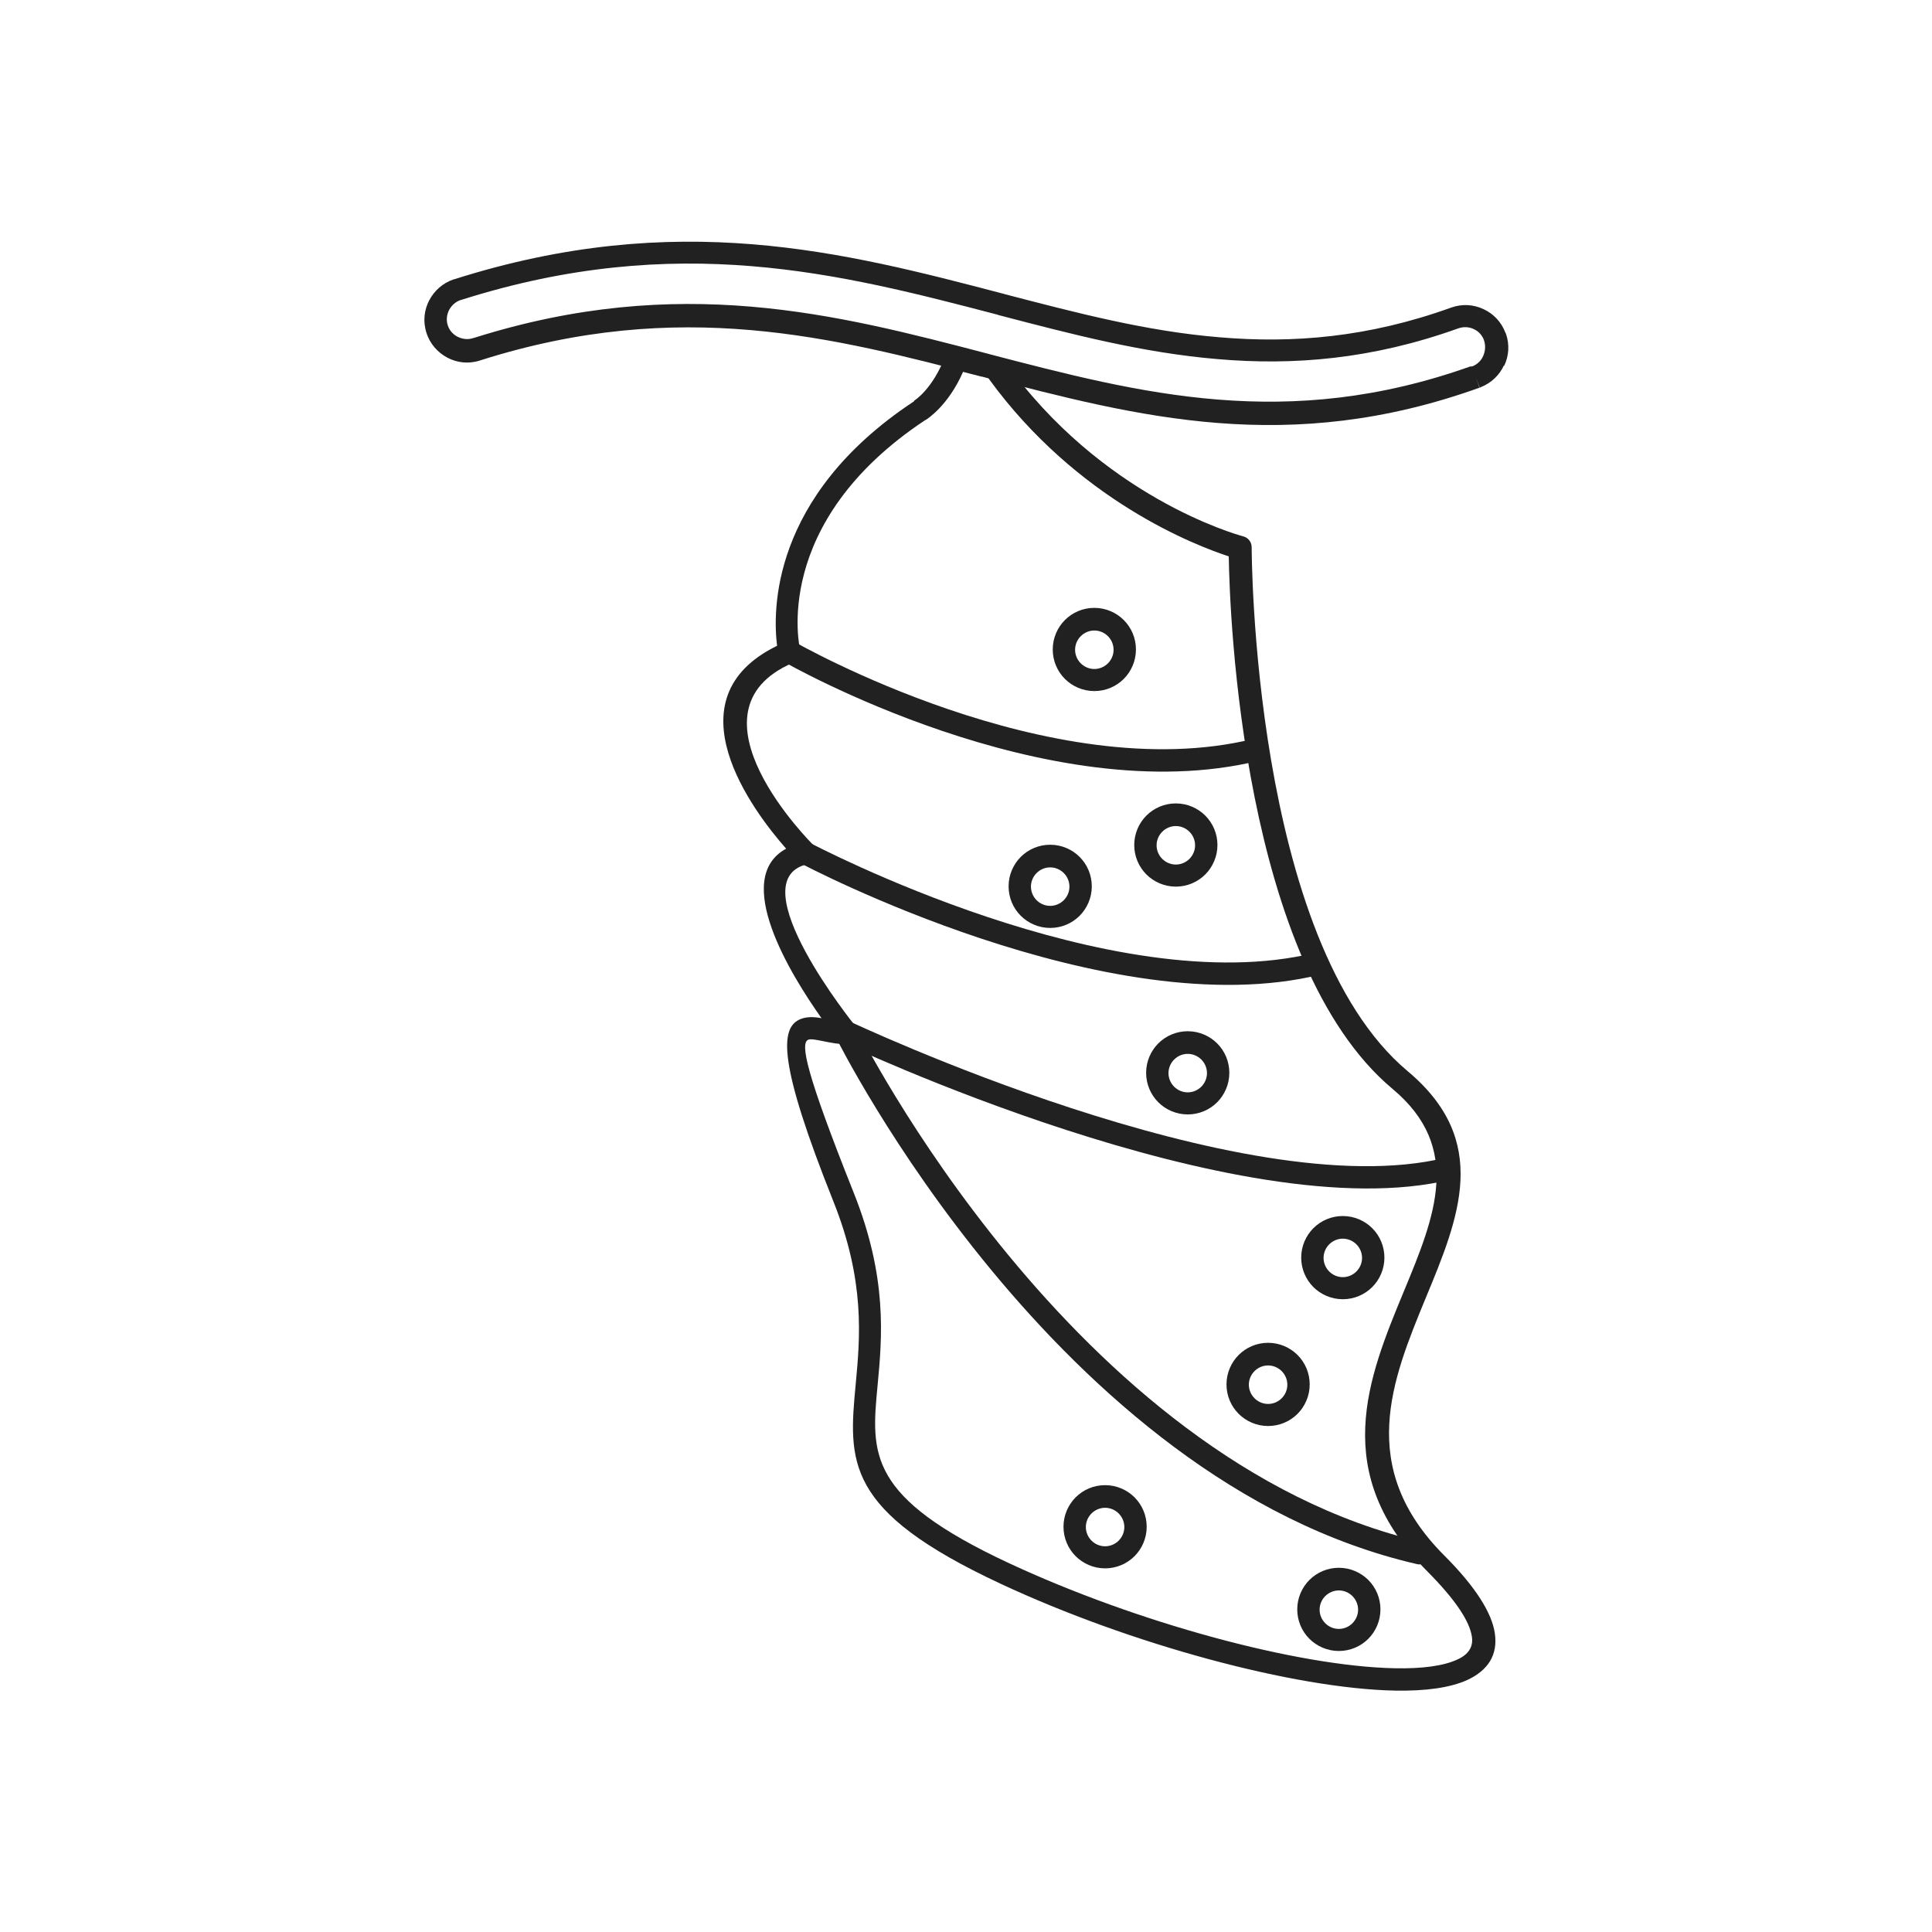 <?xml version="1.0" encoding="UTF-8"?>
<!DOCTYPE svg PUBLIC "-//W3C//DTD SVG 1.1//EN" "http://www.w3.org/Graphics/SVG/1.1/DTD/svg11.dtd">
<!-- Creator: CorelDRAW -->
<svg xmlns="http://www.w3.org/2000/svg" xml:space="preserve" width="6.827in" height="6.827in" style="shape-rendering:geometricPrecision; text-rendering:geometricPrecision; image-rendering:optimizeQuality; fill-rule:evenodd; clip-rule:evenodd"
viewBox="0 0 6.827 6.827"
 xmlns:xlink="http://www.w3.org/1999/xlink">
 <defs>
  <style type="text/css">
   <![CDATA[
    .fil1 {fill:none}
    .fil0 {fill:#212121;fill-rule:nonzero}
   ]]>
  </style>
 </defs>
 <g id="Layer_x0020_1">
  <path class="fil0" d="M3.404 1.312c-0.054,0.124 -0.13,0.17 -0.133,0.172l-8.26772e-005 5.90551e-005 1.9685e-005 3.14961e-005 -0.001 0c-0.551,0.365 -0.443,0.808 -0.443,0.811l8.66142e-005 -1.9685e-005c0.005,0.02 -0.007,0.04 -0.025,0.047 -0.403,0.173 0.069,0.641 0.072,0.644l8.26772e-005 -8.26772e-005c0.016,0.016 0.016,0.041 -7.48031e-005,0.057 -0.006,0.006 -0.014,0.01 -0.022,0.011 -0.244,0.058 0.169,0.57 0.17,0.571l0 -0c0.014,0.017 0.011,0.042 -0.006,0.056 -0.007,0.006 -0.016,0.009 -0.025,0.009l0 3.93701e-006c-0.027,0 -0.053,-0.005 -0.078,-0.01 -0.025,-0.005 -0.048,-0.01 -0.057,-0.006 -0.029,0.012 -0.009,0.115 0.16,0.539 0.121,0.302 0.101,0.513 0.085,0.683 -0.023,0.242 -0.037,0.394 0.465,0.628 0.451,0.21 1.018,0.364 1.362,0.371 0.096,0.002 0.173,-0.008 0.222,-0.031 0.038,-0.017 0.057,-0.044 0.051,-0.081 -0.008,-0.054 -0.057,-0.129 -0.156,-0.229 -0.349,-0.349 -0.212,-0.683 -0.083,-0.994 0.108,-0.261 0.208,-0.504 -0.041,-0.712 -0.531,-0.444 -0.576,-1.675 -0.579,-1.882 -0.113,-0.037 -0.535,-0.196 -0.849,-0.629l-0.022 -0.006 -0.002 -0c-0.022,-0.006 -0.044,-0.011 -0.066,-0.017zm-0.153 0.138l-0.021 -0.034c0,-0 0.066,-0.039 0.112,-0.162 0.006,-0.021 0.027,-0.033 0.048,-0.028l-0.01 0.039 0.01 -0.039c0.033,0.009 0.067,0.017 0.1,0.026l0.002 0 0.033 0.009c0.01,0.002 0.019,0.007 0.026,0.016l-0.033 0.023 0.033 -0.023c0.34,0.477 0.815,0.611 0.841,0.618 0.018,0.004 0.031,0.02 0.031,0.039l-0.04 0 0.04 0c1.1811e-005,0.004 7.08661e-005,1.389 0.551,1.851 0.294,0.246 0.183,0.515 0.063,0.804 -0.118,0.287 -0.245,0.595 0.066,0.907 0.112,0.112 0.168,0.203 0.179,0.274 0.012,0.078 -0.024,0.132 -0.096,0.166 -0.061,0.028 -0.149,0.04 -0.257,0.038 -0.354,-0.007 -0.934,-0.163 -1.394,-0.378 -0.553,-0.258 -0.537,-0.431 -0.511,-0.707 0.015,-0.162 0.034,-0.362 -0.08,-0.646 -0.193,-0.484 -0.19,-0.612 -0.115,-0.642 0.023,-0.009 0.048,-0.008 0.074,-0.003 -0.11,-0.155 -0.318,-0.494 -0.125,-0.599 -0.117,-0.133 -0.417,-0.529 -0.032,-0.717 -0.015,-0.117 -0.026,-0.526 0.481,-0.862 0.001,-0.001 0.003,-0.002 0.004,-0.003l0.021 0.034z"/>
  <path class="fil0" d="M3.027 3.632c-0.01,-0.02 -0.034,-0.028 -0.054,-0.018 -0.02,0.01 -0.028,0.034 -0.018,0.054 0.002,0.004 0.777,1.565 2.052,1.859 0.021,0.005 0.043,-0.009 0.048,-0.03 0.005,-0.021 -0.009,-0.043 -0.03,-0.048 -1.237,-0.286 -1.996,-1.813 -1.998,-1.817z"/>
  <path class="fil0" d="M2.808 2.269c-0.019,-0.011 -0.044,-0.004 -0.054,0.015 -0.011,0.019 -0.004,0.044 0.015,0.054 0.003,0.002 0.931,0.534 1.679,0.35 0.021,-0.005 0.034,-0.027 0.029,-0.048 -0.005,-0.021 -0.027,-0.034 -0.048,-0.029 -0.716,0.176 -1.618,-0.341 -1.62,-0.342z"/>
  <path class="fil0" d="M2.865 2.979c-0.019,-0.01 -0.044,-0.003 -0.054,0.017 -0.01,0.019 -0.003,0.044 0.017,0.054 0.003,0.002 1.09,0.578 1.837,0.394 0.021,-0.005 0.034,-0.027 0.029,-0.048 -0.005,-0.021 -0.027,-0.034 -0.048,-0.029 -0.717,0.176 -1.778,-0.386 -1.781,-0.387z"/>
  <path class="fil0" d="M2.999 3.607c-0.02,-0.009 -0.044,-0.001 -0.053,0.019 -0.009,0.02 -0.001,0.044 0.019,0.053 0.004,0.002 1.416,0.672 2.162,0.489 0.021,-0.005 0.034,-0.027 0.029,-0.048 -0.005,-0.021 -0.027,-0.034 -0.048,-0.029 -0.718,0.176 -2.105,-0.482 -2.109,-0.483z"/>
  <path class="fil0" d="M5.198 1.296c0.002,-0.001 0.004,-0.002 0.006,-0.002 0.017,-0.007 0.03,-0.02 0.037,-0.036 0.007,-0.016 0.009,-0.034 0.004,-0.052 -0.001,-0.001 -0.001,-0.002 -0.001,-0.004 -0.007,-0.018 -0.02,-0.032 -0.036,-0.039 -0.016,-0.008 -0.036,-0.009 -0.054,-0.003 -0.306,0.11 -0.584,0.132 -0.851,0.109 -0.264,-0.022 -0.516,-0.088 -0.772,-0.155 -0.002,-0 -0.004,-0.001 -0.006,-0.002 -0.555,-0.145 -1.131,-0.295 -1.896,-0.052l5.11811e-005 0 -0.001 0c-0.018,0.006 -0.032,0.019 -0.041,0.035 -0.008,0.016 -0.011,0.035 -0.005,0.054 0.006,0.019 0.019,0.033 0.035,0.041 0.016,0.008 0.035,0.011 0.054,0.005l-3.93701e-006 -1.9685e-005c0.001,-0 0.003,-0.001 0.004,-0.001 0.725,-0.229 1.281,-0.084 1.816,0.056l1.9685e-005 -7.08661e-005 1.5748e-005 3.93701e-006 1.5748e-005 3.93701e-006 1.1811e-005 -5.51181e-005 0 0 0 3.14961e-005c0.001,0 0.002,0.001 0.003,0.001l6.69291e-005 2.3622e-005 0 4.72441e-005c0.537,0.14 1.054,0.275 1.704,0.043zm0.116 -0.004c-0.016,0.034 -0.044,0.061 -0.081,0.076 -0.001,0.001 -0.003,0.001 -0.004,0.002l-5.51181e-005 -0 -1.1811e-005 3.93701e-006 -0.008 -0.021 -0.006 -0.016 0.013 0.037c-0.674,0.242 -1.204,0.104 -1.754,-0.04l-0.001 -0 -0 -8.66142e-005 -0.001 -0 -0 -4.72441e-005 -0 -0 0 -3.93701e-006 -0 -0 3.14961e-005 -0c-0.525,-0.137 -1.07,-0.28 -1.773,-0.057 -0.001,0 -0.002,0.001 -0.003,0.001l-5.11811e-005 -0 -0.012 -0.038 0.012 0.038c-0.04,0.013 -0.081,0.008 -0.115,-0.01 -0.034,-0.018 -0.062,-0.049 -0.074,-0.088 -0.013,-0.04 -0.008,-0.081 0.01,-0.115 0.018,-0.034 0.048,-0.061 0.087,-0.074l0.001 -0 7.87402e-006 1.9685e-005 8.26772e-005 -2.75591e-005 4.33071e-005 0c0.787,-0.25 1.375,-0.097 1.94,0.051 0.001,0 0.002,0 0.003,0.001l-3.14961e-005 0c0.254,0.066 0.503,0.132 0.762,0.153 0.257,0.022 0.524,0.001 0.818,-0.105 0.039,-0.014 0.08,-0.011 0.115,0.006 0.035,0.016 0.063,0.046 0.077,0.084l0.001 0.001 -1.9685e-005 7.87402e-006 1.5748e-005 3.93701e-005 -0 5.11811e-005c0.014,0.039 0.011,0.08 -0.006,0.115z"/>
  <path class="fil0" d="M3.867 2.148c0.041,0 0.078,0.017 0.104,0.043 0.027,0.027 0.043,0.064 0.043,0.104 0,0.041 -0.017,0.078 -0.043,0.104 -0.027,0.027 -0.064,0.043 -0.104,0.043 -0.041,0 -0.078,-0.017 -0.104,-0.043 -0.027,-0.027 -0.043,-0.064 -0.043,-0.104 0,-0.041 0.017,-0.078 0.043,-0.104 0.027,-0.027 0.064,-0.043 0.104,-0.043zm0.048 0.1c-0.012,-0.012 -0.029,-0.02 -0.048,-0.02 -0.019,0 -0.036,0.008 -0.048,0.02 -0.012,0.012 -0.02,0.029 -0.02,0.048 0,0.019 0.008,0.036 0.02,0.048 0.012,0.012 0.029,0.02 0.048,0.02 0.019,0 0.036,-0.008 0.048,-0.02 0.012,-0.012 0.02,-0.029 0.02,-0.048 0,-0.019 -0.008,-0.036 -0.02,-0.048z"/>
  <path class="fil0" d="M4.155 2.839c0.041,0 0.078,0.017 0.104,0.043 0.027,0.027 0.043,0.064 0.043,0.104 0,0.041 -0.017,0.078 -0.043,0.104 -0.027,0.027 -0.064,0.043 -0.104,0.043 -0.041,0 -0.078,-0.017 -0.104,-0.043 -0.027,-0.027 -0.043,-0.064 -0.043,-0.104 0,-0.041 0.017,-0.078 0.043,-0.104 0.027,-0.027 0.064,-0.043 0.104,-0.043zm0.048 0.1c-0.012,-0.012 -0.029,-0.02 -0.048,-0.02 -0.019,0 -0.036,0.008 -0.048,0.02 -0.012,0.012 -0.02,0.029 -0.02,0.048 0,0.019 0.008,0.036 0.02,0.048 0.012,0.012 0.029,0.02 0.048,0.02 0.019,0 0.036,-0.008 0.048,-0.02 0.012,-0.012 0.02,-0.029 0.02,-0.048 0,-0.019 -0.008,-0.036 -0.02,-0.048z"/>
  <path class="fil0" d="M3.711 2.985c0.041,0 0.078,0.017 0.104,0.043 0.027,0.027 0.043,0.064 0.043,0.104 0,0.041 -0.017,0.078 -0.043,0.104 -0.027,0.027 -0.064,0.043 -0.104,0.043 -0.041,0 -0.078,-0.017 -0.104,-0.043 -0.027,-0.027 -0.043,-0.064 -0.043,-0.104 0,-0.041 0.017,-0.078 0.043,-0.104 0.027,-0.027 0.064,-0.043 0.104,-0.043zm0.048 0.1c-0.012,-0.012 -0.029,-0.02 -0.048,-0.02 -0.019,0 -0.036,0.008 -0.048,0.02 -0.012,0.012 -0.02,0.029 -0.02,0.048 0,0.019 0.008,0.036 0.02,0.048 0.012,0.012 0.029,0.02 0.048,0.02 0.019,0 0.036,-0.008 0.048,-0.02 0.012,-0.012 0.02,-0.029 0.02,-0.048 0,-0.019 -0.008,-0.036 -0.02,-0.048z"/>
  <path class="fil0" d="M4.197 3.644c0.041,0 0.078,0.017 0.104,0.043 0.027,0.027 0.043,0.064 0.043,0.104 0,0.041 -0.017,0.078 -0.043,0.104 -0.027,0.027 -0.064,0.043 -0.104,0.043 -0.041,0 -0.078,-0.017 -0.104,-0.043 -0.027,-0.027 -0.043,-0.064 -0.043,-0.104 0,-0.041 0.017,-0.078 0.043,-0.104 0.027,-0.027 0.064,-0.043 0.104,-0.043zm0.048 0.1c-0.012,-0.012 -0.029,-0.02 -0.048,-0.02 -0.019,0 -0.036,0.008 -0.048,0.02 -0.012,0.012 -0.02,0.029 -0.02,0.048 0,0.019 0.008,0.036 0.02,0.048 0.012,0.012 0.029,0.02 0.048,0.02 0.019,0 0.036,-0.008 0.048,-0.02 0.012,-0.012 0.02,-0.029 0.02,-0.048 0,-0.019 -0.008,-0.036 -0.02,-0.048z"/>
  <path class="fil0" d="M4.745 4.297c0.041,0 0.078,0.017 0.104,0.043 0.027,0.027 0.043,0.064 0.043,0.104 0,0.041 -0.017,0.078 -0.043,0.104 -0.027,0.027 -0.064,0.043 -0.104,0.043 -0.041,0 -0.078,-0.017 -0.104,-0.043 -0.027,-0.027 -0.043,-0.064 -0.043,-0.104 0,-0.041 0.017,-0.078 0.043,-0.104 0.027,-0.027 0.064,-0.043 0.104,-0.043zm0.048 0.1c-0.012,-0.012 -0.029,-0.02 -0.048,-0.02 -0.019,0 -0.036,0.008 -0.048,0.02 -0.012,0.012 -0.02,0.029 -0.02,0.048 0,0.019 0.008,0.036 0.02,0.048 0.012,0.012 0.029,0.02 0.048,0.02 0.019,0 0.036,-0.008 0.048,-0.02 0.012,-0.012 0.02,-0.029 0.02,-0.048 0,-0.019 -0.008,-0.036 -0.02,-0.048z"/>
  <path class="fil0" d="M4.481 4.745c0.041,0 0.078,0.017 0.104,0.043 0.027,0.027 0.043,0.064 0.043,0.104 0,0.041 -0.017,0.078 -0.043,0.104 -0.027,0.027 -0.064,0.043 -0.104,0.043 -0.041,0 -0.078,-0.017 -0.104,-0.043 -0.027,-0.027 -0.043,-0.064 -0.043,-0.104 0,-0.041 0.017,-0.078 0.043,-0.104 0.027,-0.027 0.064,-0.043 0.104,-0.043zm0.048 0.1c-0.012,-0.012 -0.029,-0.02 -0.048,-0.02 -0.019,0 -0.036,0.008 -0.048,0.02 -0.012,0.012 -0.02,0.029 -0.02,0.048 0,0.019 0.008,0.036 0.02,0.048 0.012,0.012 0.029,0.02 0.048,0.02 0.019,0 0.036,-0.008 0.048,-0.02 0.012,-0.012 0.02,-0.029 0.02,-0.048 0,-0.019 -0.008,-0.036 -0.02,-0.048z"/>
  <path class="fil0" d="M3.905 5.248c0.041,0 0.078,0.017 0.104,0.043 0.027,0.027 0.043,0.064 0.043,0.104 0,0.041 -0.017,0.078 -0.043,0.104 -0.027,0.027 -0.064,0.043 -0.104,0.043 -0.041,0 -0.078,-0.017 -0.104,-0.043 -0.027,-0.027 -0.043,-0.064 -0.043,-0.104 0,-0.041 0.017,-0.078 0.043,-0.104 0.027,-0.027 0.064,-0.043 0.104,-0.043zm0.048 0.1c-0.012,-0.012 -0.029,-0.02 -0.048,-0.02 -0.019,0 -0.036,0.008 -0.048,0.02 -0.012,0.012 -0.02,0.029 -0.02,0.048 0,0.019 0.008,0.036 0.02,0.048 0.012,0.012 0.029,0.02 0.048,0.02 0.019,0 0.036,-0.008 0.048,-0.02 0.012,-0.012 0.02,-0.029 0.02,-0.048 0,-0.019 -0.008,-0.036 -0.02,-0.048z"/>
  <path class="fil0" d="M4.731 5.54c0.041,0 0.078,0.017 0.104,0.043 0.027,0.027 0.043,0.064 0.043,0.104 0,0.041 -0.017,0.078 -0.043,0.104 -0.027,0.027 -0.064,0.043 -0.104,0.043 -0.041,0 -0.078,-0.017 -0.104,-0.043 -0.027,-0.027 -0.043,-0.064 -0.043,-0.104 0,-0.041 0.017,-0.078 0.043,-0.104 0.027,-0.027 0.064,-0.043 0.104,-0.043zm0.048 0.1c-0.012,-0.012 -0.029,-0.02 -0.048,-0.02 -0.019,0 -0.036,0.008 -0.048,0.02 -0.012,0.012 -0.02,0.029 -0.02,0.048 0,0.019 0.008,0.036 0.02,0.048 0.012,0.012 0.029,0.02 0.048,0.02 0.019,0 0.036,-0.008 0.048,-0.02 0.012,-0.012 0.02,-0.029 0.02,-0.048 0,-0.019 -0.008,-0.036 -0.02,-0.048z"/>
 </g>
 <rect class="fil1" width="6.827" height="6.827"/>
</svg>
